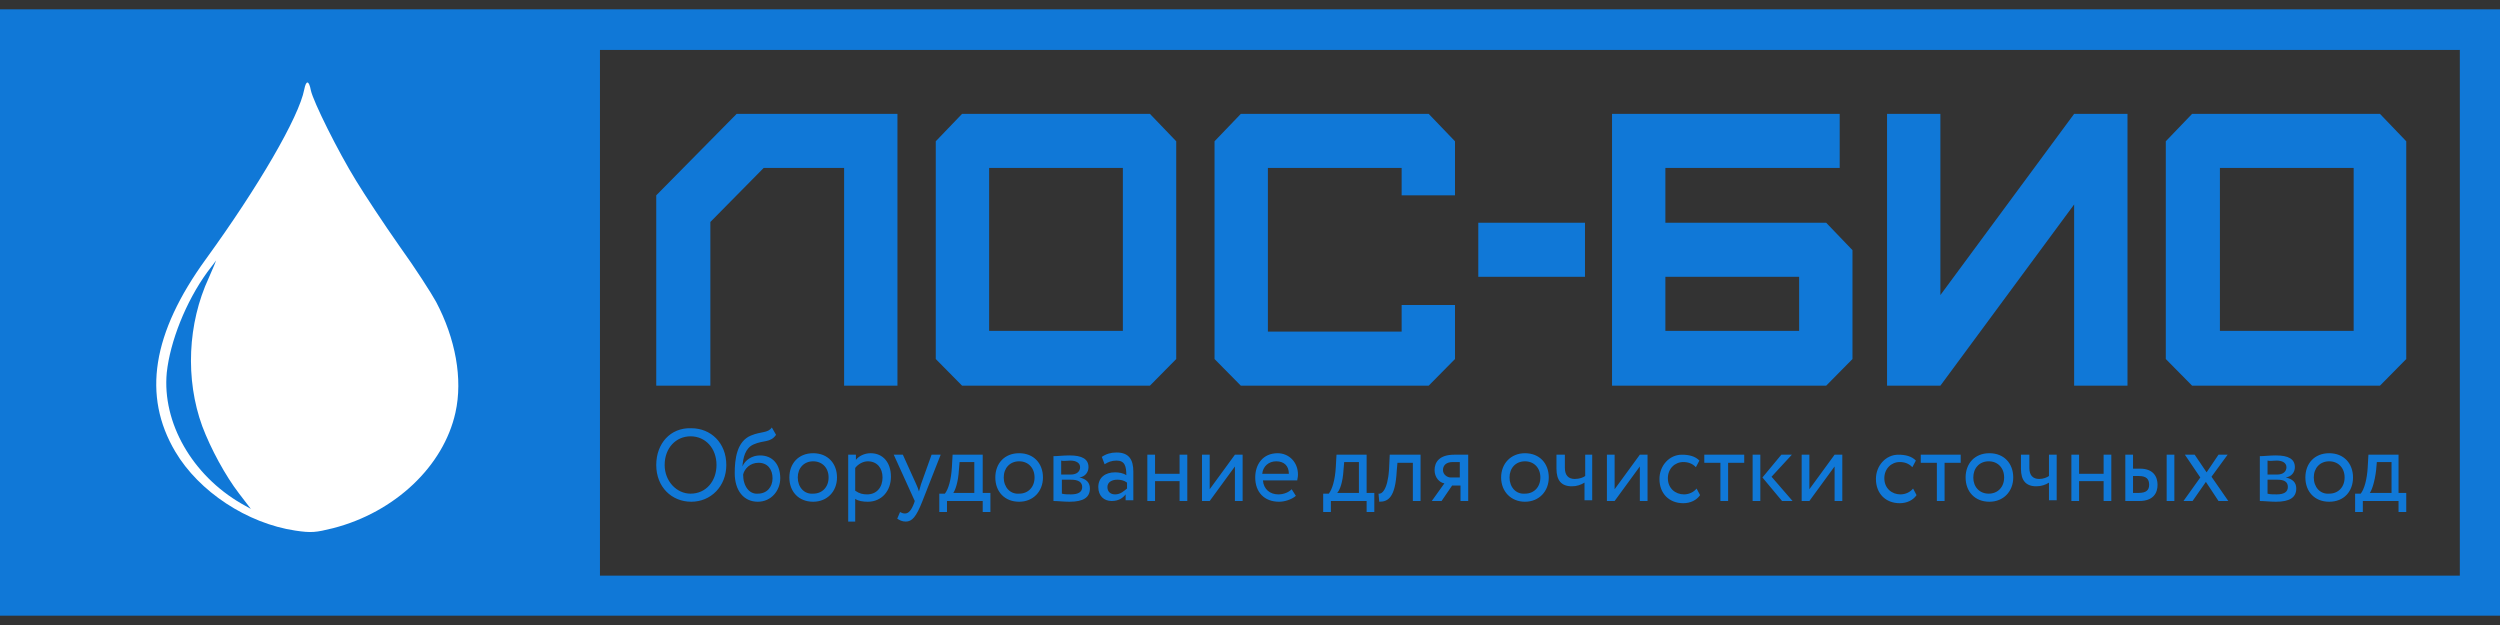 <svg width="240" height="60" viewBox="0 0 240 60" fill="none" xmlns="http://www.w3.org/2000/svg">
<rect x="0" y="0" width="240" height="60" fill="#333333" stroke="none"/>
<path d="M57.596 0.895H0V59.105H240V0.895H57.596ZM236.197 55.261H57.596V4.794H236.142V55.261H236.197Z" fill="#1078D7"/>
<path fill-rule="evenodd" clip-rule="evenodd" d="M29.209 8.586C28.71 11.221 24.809 17.925 19.774 24.861C14.604 31.981 13.651 37.991 16.826 43.355C19.094 47.192 23.721 50.244 28.347 50.937C29.889 51.168 30.297 51.122 31.975 50.706C37.917 49.18 42.589 44.742 43.722 39.61C44.448 36.373 43.722 32.489 41.863 28.976C41.409 28.143 39.867 25.739 38.37 23.659C36.874 21.532 35.014 18.711 34.198 17.371C32.429 14.504 30.07 9.742 29.843 8.678C29.662 7.707 29.39 7.661 29.209 8.586ZM19.911 26.109C17.824 28.976 16.327 32.813 16.01 35.772C15.556 40.581 18.459 45.62 23.176 48.348L24.083 48.857L22.949 47.377C21.634 45.666 20.228 43.077 19.412 40.904C17.779 36.419 18.006 31.056 20.047 26.664C20.455 25.739 20.772 24.999 20.727 24.999C20.772 24.999 20.364 25.508 19.911 26.109Z" fill="white"/>
<path d="M63 44.638C63 46.755 64.48 48.167 66.363 48.167C68.246 48.167 69.726 46.685 69.726 44.638C69.726 42.521 68.246 41.11 66.363 41.11C64.345 41.039 63 42.592 63 44.638ZM63.807 44.638C63.807 43.015 64.883 41.886 66.296 41.886C67.708 41.886 68.784 43.015 68.784 44.638C68.784 46.191 67.775 47.391 66.296 47.391C64.951 47.391 63.807 46.191 63.807 44.638ZM74.097 41.039C73.694 41.604 73.088 41.392 72.079 41.816C70.734 42.38 70.533 44.074 70.533 45.415C70.533 47.108 71.407 48.167 72.752 48.167C74.03 48.167 74.904 47.108 74.904 45.909C74.904 44.568 74.164 43.721 72.954 43.721C72.214 43.721 71.541 44.144 71.272 44.779C71.34 43.933 71.541 43.015 72.349 42.663C73.29 42.239 73.963 42.521 74.501 41.745L74.097 41.039ZM71.34 45.556C71.474 44.991 72.012 44.427 72.819 44.427C73.694 44.427 74.164 45.062 74.164 45.909C74.164 46.755 73.626 47.391 72.752 47.391C71.945 47.461 71.34 46.685 71.34 45.556ZM75.778 45.838C75.778 47.179 76.653 48.167 78.065 48.167C79.41 48.167 80.352 47.179 80.352 45.838C80.352 44.497 79.477 43.509 78.065 43.509C76.653 43.509 75.778 44.497 75.778 45.838ZM76.585 45.838C76.585 44.921 77.191 44.286 78.065 44.286C78.939 44.286 79.545 44.921 79.545 45.838C79.545 46.755 78.939 47.391 78.065 47.391C77.191 47.461 76.585 46.755 76.585 45.838ZM81.361 50.072H82.1V47.885C82.369 48.096 82.84 48.167 83.311 48.167C84.656 48.167 85.53 47.108 85.53 45.767C85.53 44.427 84.79 43.509 83.58 43.509C82.975 43.509 82.437 43.792 82.168 44.144V43.651H81.428V50.072H81.361ZM83.311 44.286C84.185 44.286 84.723 44.921 84.723 45.838C84.723 46.755 84.185 47.461 83.244 47.461C82.84 47.461 82.504 47.391 82.1 47.108V44.921C82.369 44.568 82.84 44.286 83.311 44.286ZM90.305 43.651H89.431L88.422 46.473C88.355 46.685 88.288 46.967 88.22 47.179C88.153 46.967 88.086 46.755 87.951 46.473L86.674 43.651H85.799L87.817 48.096L87.75 48.308C87.481 49.014 87.212 49.296 86.875 49.296C86.674 49.296 86.539 49.225 86.404 49.155L86.135 49.79C86.337 49.931 86.606 50.072 86.943 50.072C87.548 50.072 87.951 49.649 88.557 48.096L90.305 43.651ZM90.171 49.155H90.91V48.096H94.341V49.155H95.08V47.32H94.341V43.651H91.449L91.381 44.85C91.314 46.05 91.045 46.967 90.709 47.391H90.171V49.155ZM92.054 45.132L92.121 44.356H93.533V47.32H91.516C91.718 47.038 91.987 46.261 92.054 45.132ZM95.551 45.838C95.551 47.179 96.425 48.167 97.838 48.167C99.183 48.167 100.124 47.179 100.124 45.838C100.124 44.497 99.25 43.509 97.838 43.509C96.425 43.509 95.551 44.497 95.551 45.838ZM96.358 45.838C96.358 44.921 96.963 44.286 97.838 44.286C98.712 44.286 99.317 44.921 99.317 45.838C99.317 46.755 98.712 47.391 97.838 47.391C96.963 47.461 96.358 46.755 96.358 45.838ZM101.133 48.096C101.537 48.096 102.142 48.167 102.68 48.167C104.025 48.167 104.63 47.743 104.63 46.897C104.63 46.332 104.294 45.979 103.622 45.838C104.16 45.767 104.496 45.344 104.496 44.85C104.496 44.074 103.891 43.721 102.68 43.721C102.075 43.721 101.537 43.792 101.133 43.792V48.096ZM102.814 46.05C103.487 46.05 103.891 46.261 103.891 46.755C103.891 47.249 103.487 47.461 102.814 47.461C102.478 47.461 102.209 47.461 101.94 47.391V46.05H102.814ZM102.747 44.215C103.285 44.215 103.689 44.427 103.689 44.85C103.689 45.273 103.352 45.556 102.814 45.556H101.873V44.215C102.075 44.286 102.411 44.215 102.747 44.215ZM106.043 44.568C106.379 44.356 106.715 44.215 107.186 44.215C107.993 44.215 108.128 44.779 108.128 45.626C107.859 45.415 107.388 45.344 107.051 45.344C106.11 45.344 105.437 45.838 105.437 46.755C105.437 47.602 105.975 48.096 106.715 48.096C107.388 48.096 107.791 47.814 108.06 47.461V48.026H108.8V45.273C108.8 44.144 108.397 43.439 107.186 43.439C106.648 43.439 106.177 43.58 105.774 43.862L106.043 44.568ZM107.051 47.461C106.581 47.461 106.312 47.179 106.312 46.755C106.312 46.261 106.782 46.05 107.253 46.05C107.589 46.05 107.926 46.12 108.195 46.332V46.897C107.926 47.108 107.589 47.461 107.051 47.461ZM113.239 48.096H113.979V43.651H113.239V45.485H110.885V43.651H110.145V48.096H110.885V46.191H113.239V48.096ZM116.131 48.096L118.552 44.779V48.096H119.292V43.651H118.552L116.131 46.967V43.651H115.391V48.096H116.131ZM123.999 46.967C123.73 47.249 123.26 47.461 122.722 47.461C121.915 47.461 121.309 46.967 121.242 46.12H124.537C124.537 45.979 124.605 45.838 124.605 45.556C124.605 44.356 123.73 43.509 122.654 43.509C121.242 43.509 120.502 44.568 120.502 45.838C120.502 47.249 121.377 48.167 122.789 48.167C123.327 48.167 123.999 47.955 124.403 47.602L123.999 46.967ZM122.52 44.286C123.26 44.286 123.73 44.709 123.73 45.485H121.175C121.242 44.779 121.78 44.286 122.52 44.286ZM127.093 49.155H127.766V48.096H131.196V49.155H131.935V47.32H131.196V43.651H128.304L128.236 44.85C128.169 46.05 127.9 46.967 127.564 47.391H127.026V49.155H127.093ZM128.976 45.132L129.043 44.356H130.456V47.32H128.371C128.64 47.038 128.909 46.261 128.976 45.132ZM135.634 48.096H136.374V43.651H133.415L133.348 45.062C133.213 47.108 132.608 47.461 132.339 47.391L132.406 48.167C133.28 48.167 133.953 47.743 134.087 45.203L134.155 44.427H135.634V48.096ZM139.602 43.651C138.19 43.651 137.719 44.356 137.719 45.132C137.719 45.838 138.19 46.332 138.661 46.403L137.45 48.096H138.392L139.401 46.614H140.208V48.096H140.947V43.651H139.602ZM138.526 45.132C138.526 44.709 138.795 44.356 139.468 44.356H140.14V45.838H139.266C138.93 45.838 138.526 45.556 138.526 45.132ZM144.108 45.838C144.108 47.179 145.05 48.167 146.395 48.167C147.74 48.167 148.682 47.179 148.682 45.838C148.682 44.497 147.807 43.509 146.395 43.509C145.05 43.509 144.108 44.497 144.108 45.838ZM144.915 45.838C144.915 44.921 145.521 44.286 146.395 44.286C147.269 44.286 147.875 44.921 147.875 45.838C147.875 46.755 147.269 47.391 146.395 47.391C145.521 47.461 144.915 46.755 144.915 45.838ZM152.919 43.651H152.179V45.697C151.977 45.838 151.641 45.979 151.17 45.979C150.565 45.979 150.228 45.626 150.228 44.921V43.651H149.421V44.991C149.421 46.12 149.892 46.685 150.901 46.685C151.372 46.685 151.775 46.544 152.112 46.332V48.026H152.851V43.651H152.919ZM155.003 48.096L157.425 44.779V48.096H158.164V43.651H157.425L155.003 46.967V43.651H154.264V48.096H155.003ZM162.872 46.897C162.603 47.249 162.132 47.461 161.662 47.461C160.854 47.461 160.115 46.897 160.115 45.909C160.115 44.991 160.787 44.356 161.594 44.356C162.065 44.356 162.469 44.497 162.805 44.85L163.141 44.215C162.738 43.792 162.132 43.651 161.46 43.651C160.249 43.651 159.308 44.709 159.308 45.979C159.308 47.391 160.249 48.308 161.594 48.308C162.267 48.308 162.872 48.026 163.208 47.532L162.872 46.897ZM163.612 44.427H165.159V48.096H165.899V44.427H167.445V43.651H163.612V44.427ZM172.019 43.651H171.01L169.194 45.838L171.077 48.096H172.086L170.068 45.767L172.019 43.651ZM168.252 48.096H168.992V43.651H168.252V48.096ZM173.7 48.096L176.121 44.779V48.096H176.861V43.651H176.121L173.7 46.967V43.651H172.96V48.096H173.7ZM183.654 46.897C183.385 47.249 182.914 47.461 182.443 47.461C181.636 47.461 180.896 46.897 180.896 45.909C180.896 44.991 181.569 44.356 182.376 44.356C182.847 44.356 183.25 44.497 183.586 44.85L183.923 44.215C183.519 43.792 182.914 43.651 182.241 43.651C181.031 43.651 180.089 44.709 180.089 45.979C180.089 47.391 181.031 48.308 182.376 48.308C183.048 48.308 183.654 48.026 183.99 47.532L183.654 46.897ZM184.393 44.427H185.94V48.096H186.68V44.427H188.227V43.651H184.393V44.427ZM188.698 45.838C188.698 47.179 189.572 48.167 190.984 48.167C192.329 48.167 193.271 47.179 193.271 45.838C193.271 44.497 192.397 43.509 190.984 43.509C189.572 43.509 188.698 44.497 188.698 45.838ZM189.437 45.838C189.437 44.921 190.043 44.286 190.917 44.286C191.791 44.286 192.397 44.921 192.397 45.838C192.397 46.755 191.791 47.391 190.917 47.391C190.043 47.391 189.437 46.755 189.437 45.838ZM197.441 43.651H196.701V45.697C196.499 45.838 196.163 45.979 195.759 45.979C195.154 45.979 194.818 45.626 194.818 44.921V43.651H194.011V44.991C194.011 46.12 194.481 46.685 195.49 46.685C195.961 46.685 196.365 46.544 196.701 46.332V48.026H197.441V43.651ZM201.947 48.096H202.686V43.651H201.947V45.485H199.593V43.651H198.853V48.096H199.593V46.191H201.947V48.096ZM204.031 48.096H205.377C206.722 48.096 207.125 47.32 207.125 46.544C207.125 45.767 206.722 44.991 205.444 44.991H204.771V43.651H204.031V48.096ZM207.999 48.096H208.739V43.651H207.999V48.096ZM205.309 45.697C206.049 45.697 206.318 45.979 206.318 46.544C206.318 47.038 206.049 47.32 205.309 47.32H204.771V45.697H205.309ZM213.851 43.651H212.976L211.833 45.344L210.69 43.651H209.748L211.228 45.838L209.614 48.096H210.488L211.766 46.261L212.976 48.096H213.918L212.304 45.767L213.851 43.651ZM216.944 48.096C217.348 48.096 217.953 48.167 218.491 48.167C219.836 48.167 220.441 47.743 220.441 46.897C220.441 46.332 220.105 45.979 219.433 45.838C219.971 45.767 220.307 45.344 220.307 44.85C220.307 44.074 219.702 43.721 218.491 43.721C217.886 43.721 217.348 43.792 216.944 43.792V48.096ZM218.626 46.05C219.298 46.05 219.634 46.261 219.634 46.755C219.634 47.249 219.231 47.461 218.558 47.461C218.222 47.461 217.886 47.461 217.684 47.391V46.05H218.626ZM218.558 44.215C219.096 44.215 219.5 44.427 219.5 44.85C219.5 45.273 219.164 45.556 218.626 45.556H217.684V44.215C217.886 44.286 218.222 44.215 218.558 44.215ZM221.316 45.838C221.316 47.179 222.19 48.167 223.602 48.167C225.015 48.167 225.889 47.179 225.889 45.838C225.889 44.497 225.015 43.509 223.602 43.509C222.19 43.509 221.316 44.497 221.316 45.838ZM222.123 45.838C222.123 44.921 222.728 44.286 223.602 44.286C224.477 44.286 225.082 44.921 225.082 45.838C225.082 46.755 224.477 47.391 223.602 47.391C222.728 47.461 222.123 46.755 222.123 45.838ZM226.158 49.155H226.831V48.096H230.26V49.155H231V47.32H230.26V43.651H227.369L227.301 44.85C227.234 46.05 226.965 46.967 226.629 47.391H226.091V49.155H226.158ZM228.108 45.132L228.176 44.356H229.588V47.32H227.503C227.705 47.038 227.974 46.261 228.108 45.132Z" fill="#1078D7"/>
<path d="M68.194 37.025V21.31L73.315 16.121H81.034V37.025H86.155V10.931H70.719L63 18.752V37.025H68.194ZM94.956 31.762V16.121H107.795V31.762H94.956ZM110.392 37.025L112.917 34.467V13.562L110.392 10.931H92.359L89.834 13.562V34.467L92.359 37.025H110.392ZM137.154 37.025L139.679 34.467V29.277H134.557V31.835H121.717V16.121H134.557V18.752H139.679V13.562L137.154 10.931H119.12L116.596 13.562V34.467L119.12 37.025H137.154ZM141.915 26.573H152.158V21.383H141.915V26.573ZM159.876 31.762V26.573H172.716V31.762H159.876ZM175.313 37.025L177.838 34.467V24.015L175.313 21.383H159.876V16.121H176.611V10.931H154.755V37.025H175.313ZM186.277 37.025L199.117 19.629V37.025H204.239V10.931H199.117L186.277 28.327V10.931H181.156V37.025H186.277ZM213.111 31.762V16.121H225.951V31.762H213.111ZM228.476 37.025L231 34.467V13.562L228.476 10.931H210.442L207.917 13.562V34.467L210.442 37.025H228.476Z" fill="#1078D7"/>
</svg>
